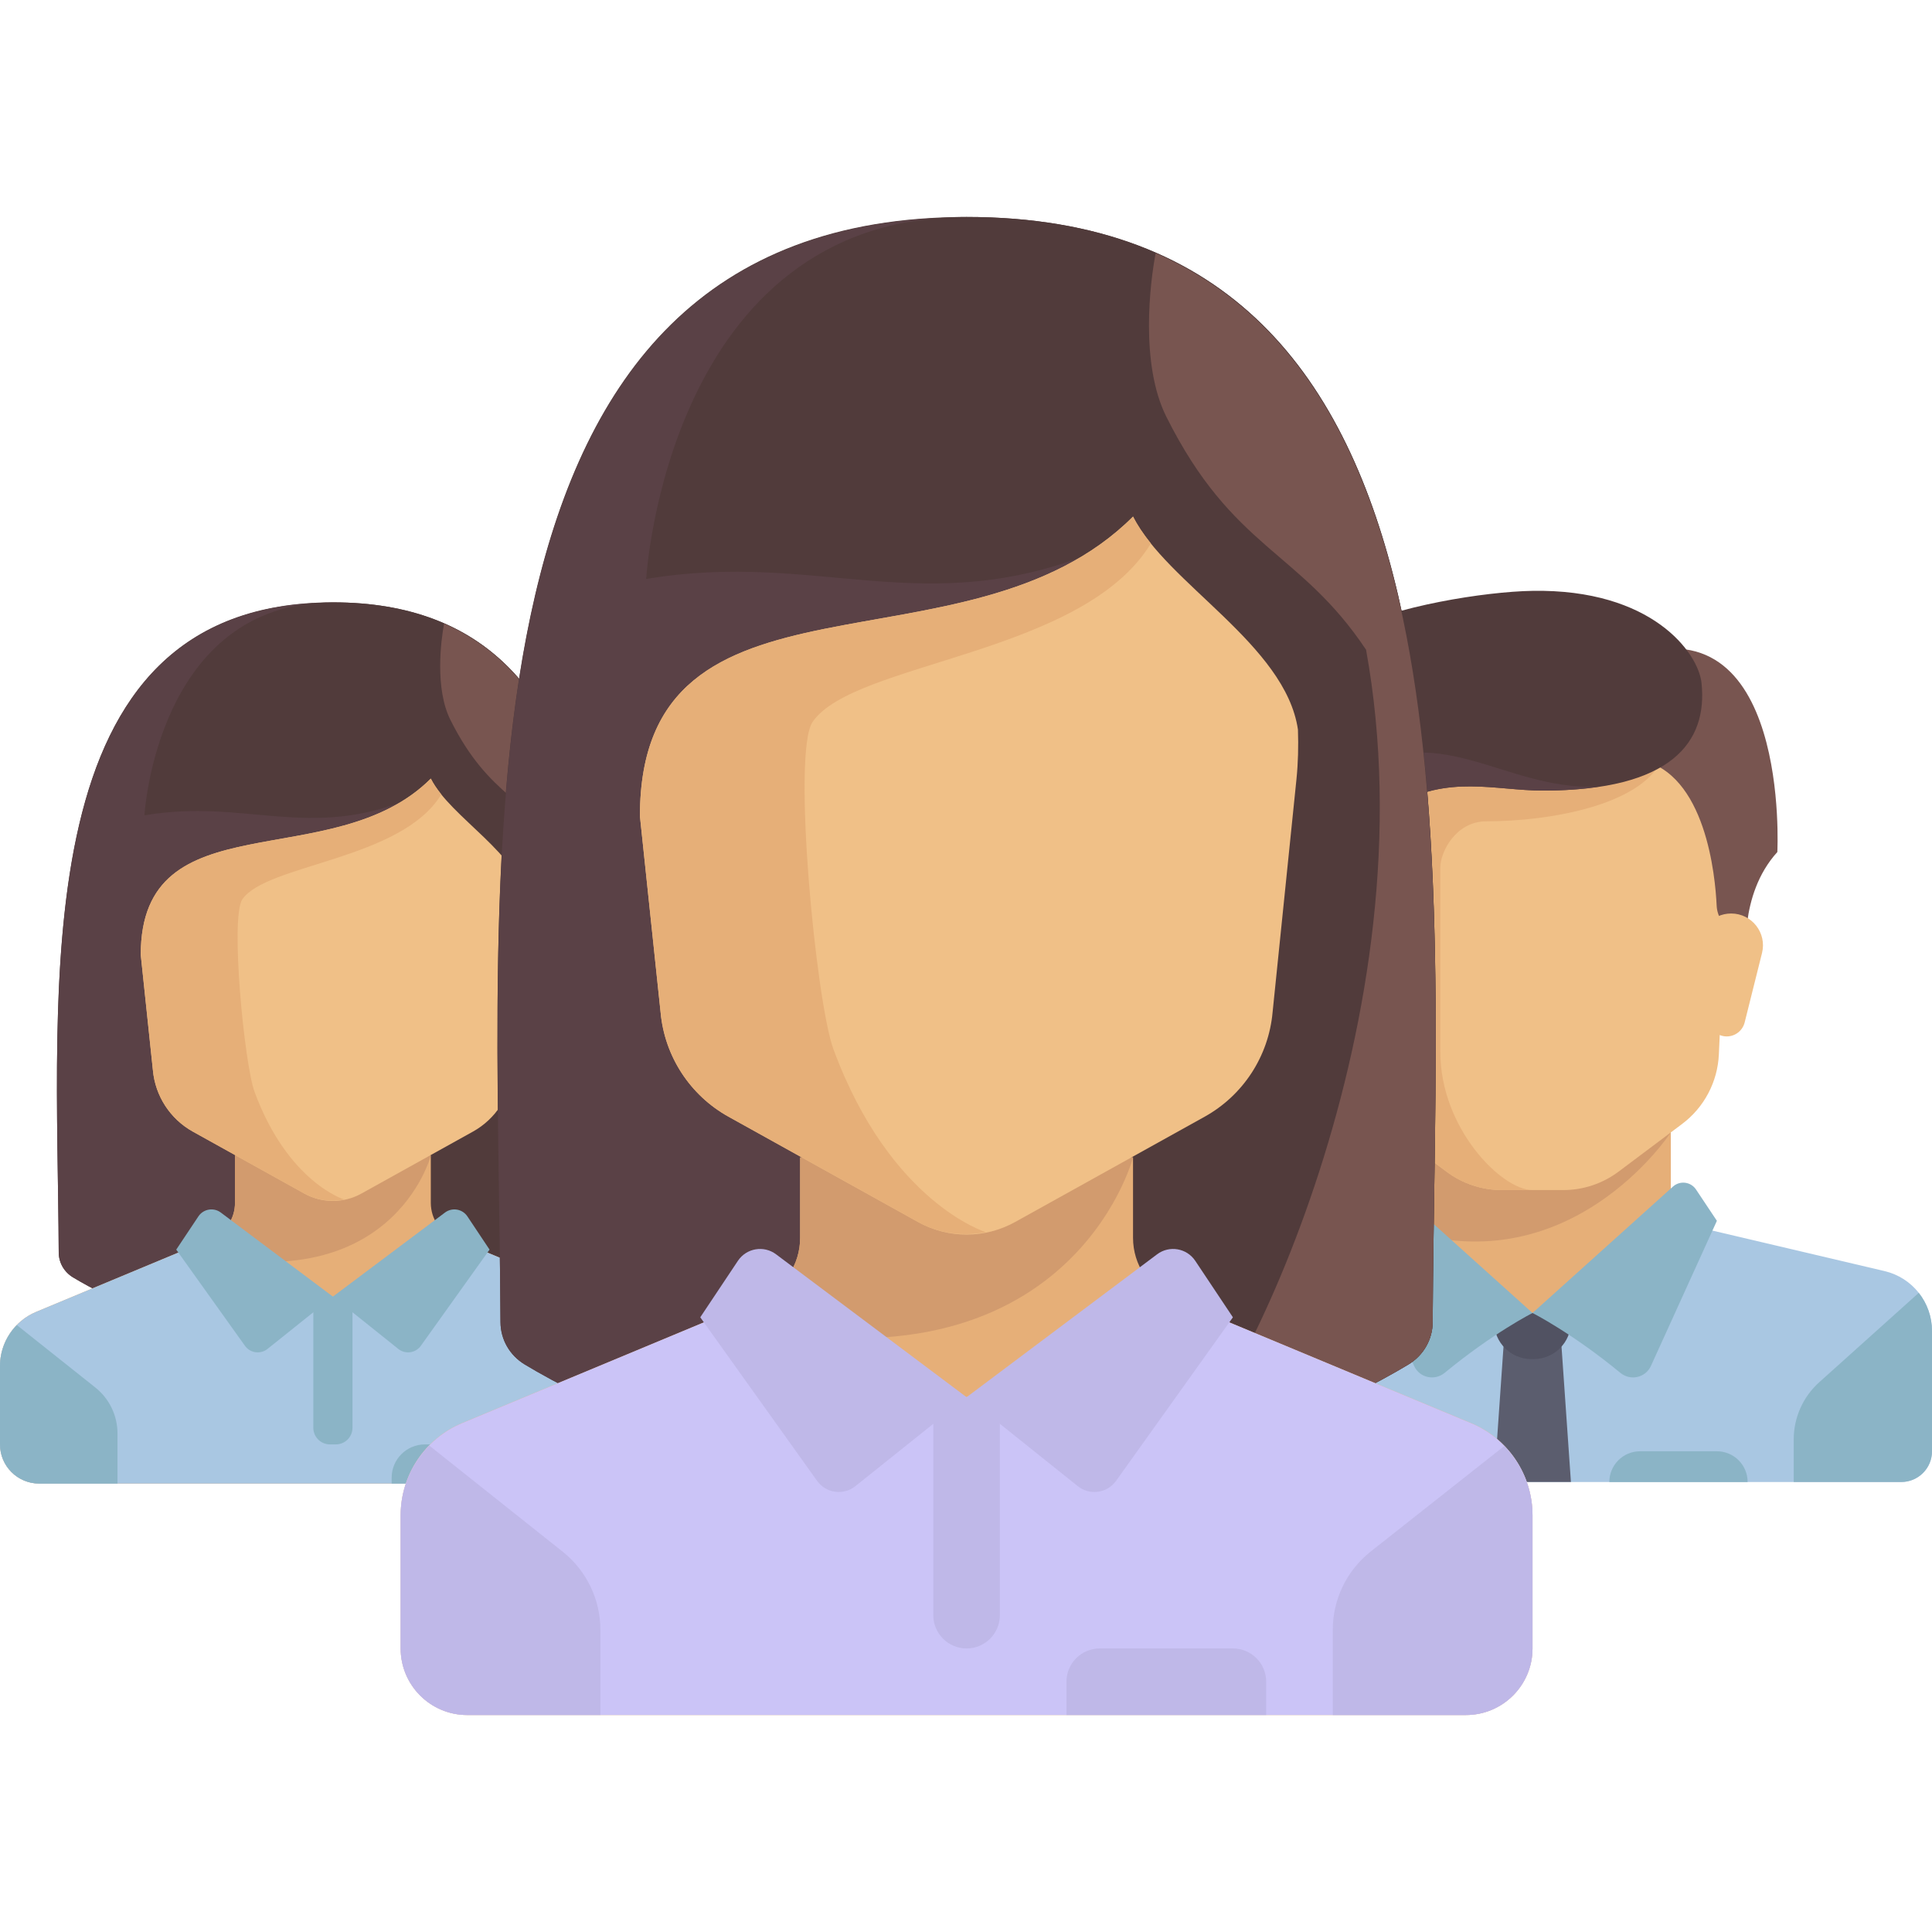 <?xml version="1.0"?>
<svg xmlns="http://www.w3.org/2000/svg" xmlns:xlink="http://www.w3.org/1999/xlink" version="1.1" id="Layer_1" x="0px" y="0px" viewBox="0 0 512.001 512.001" style="enable-background:new 0 0 512.001 512.001;" xml:space="preserve" width="512px" height="512px" class=""><g><path style="fill:#513B3B" d="M88.222,159.632c-82.142,0-73.034,99.89-72.659,172.277c0.014,2.734,1.446,5.198,3.788,6.61  c9.102,5.487,34.1,18.316,68.871,18.316s59.769-12.829,68.871-18.316c2.341-1.412,3.774-3.876,3.788-6.61  C161.256,259.522,170.364,159.632,88.222,159.632z" data-original="#694B4B" class="" data-old_color="#624B4B"/><path style="fill:#5A4146;" d="M82.93,159.838c-76.395,4.283-67.733,101.295-67.367,172.071c0.014,2.734,1.446,5.199,3.788,6.61  c9.102,5.487,34.1,18.316,68.871,18.316l20.759-145.308" data-original="#5A4146"/><path style="fill:#513B3B" d="M88.222,159.632c-46.706,0-49.949,56.436-49.949,56.436c26.921-4.541,43.463,6.811,70.708-4.541  L88.222,356.835c34.772,0,59.769-12.829,68.871-18.316c2.341-1.412,3.774-3.876,3.788-6.61  C161.256,259.522,170.364,159.632,88.222,159.632z" data-original="#694B4B" class="" data-old_color="#624B4B"/><path style="fill:#785550;" d="M160.881,331.909c0.322-62.201,7.037-144.651-43.183-166.639c-0.876,4.55-2.463,17.253,1.661,25.498  c10.379,20.759,20.759,20.759,31.137,36.327c10.379,57.085-19.831,117.674-29.865,125.923l0,0  c17.778-4.228,30.522-10.919,36.462-14.499C159.434,337.108,160.867,334.643,160.881,331.909z" data-original="#785550" class=""/><path style="fill:#E6AF78;" d="M166.864,347.653l-46.307-19.294c-3.867-1.611-6.387-5.39-6.387-9.581v-12.541H62.275v12.541  c0,4.191-2.52,7.97-6.387,9.581L9.581,347.653C3.779,350.071,0,355.74,0,362.025v20.759c0,5.732,4.647,10.379,10.379,10.379h155.686  c5.732,0,10.379-4.647,10.379-10.379v-20.759C176.445,355.74,172.666,350.071,166.864,347.653z" data-original="#E6AF78" class=""/><path style="fill:#A9C7E2" d="M166.864,347.653l-44.773-18.656l-33.869,14.618l-33.869-14.617L9.581,347.654  C3.779,350.071,0,355.74,0,362.025v20.759c0,5.732,4.647,10.379,10.379,10.379h155.686c5.732,0,10.379-4.647,10.379-10.379v-20.759  C176.445,355.74,172.666,350.071,166.864,347.653z" data-original="#EFF2FA" class="active-path" data-old_color="#9DB0C1"/><path style="fill:#D29B6E;" d="M114.17,306.237H62.275v12.541c0,4.191-2.52,7.97-6.387,9.581l-7.232,3.014  C104.001,345.485,114.17,306.237,114.17,306.237z" data-original="#D29B6E" class=""/><g>
	<path style="fill:#8BB4C6" d="M25.294,367.729L4.464,351.16C1.673,354.014,0,357.874,0,362.025v20.759   c0,5.732,4.647,10.379,10.379,10.379h20.759v-13.276C31.137,375.157,28.988,370.684,25.294,367.729z" data-original="#E4EAF6" class="" data-old_color="#A2CEE1"/>
	<path style="fill:#8BB4C6" d="M176.445,382.783v-20.759c0-4.119-1.645-7.952-4.397-10.8l-20.898,16.504   c-3.693,2.954-5.843,7.427-5.843,12.157v13.275h20.759C171.798,393.162,176.445,388.515,176.445,382.783z" data-original="#E4EAF6" class="" data-old_color="#A2CEE1"/>
	<path style="fill:#8BB4C6" d="M89.001,382.783h-1.557c-2.436,0-4.411-1.975-4.411-4.411v-34.745h10.379v34.744   C93.412,380.808,91.437,382.783,89.001,382.783z" data-original="#E4EAF6" class="" data-old_color="#A2CEE1"/>
	<path style="fill:#8BB4C6" d="M88.222,343.616L58.52,321.34c-1.907-1.43-4.623-0.965-5.945,1.018l-5.869,8.803l18.21,25.494   c1.384,1.938,4.112,2.317,5.972,0.829L88.222,343.616z" data-original="#E4EAF6" class="" data-old_color="#A2CEE1"/>
	<path style="fill:#8BB4C6" d="M88.222,343.616l29.702-22.276c1.907-1.43,4.623-0.965,5.945,1.018l5.869,8.803l-18.21,25.494   c-1.384,1.938-4.112,2.317-5.972,0.829L88.222,343.616z" data-original="#E4EAF6" class="" data-old_color="#A2CEE1"/>
</g><path style="fill:#F0C087;" d="M114.17,206.339C88.222,232.286,37.3,211.527,37.3,253.043l3.222,30.581  c0.622,6.841,4.588,12.931,10.591,16.267l29.548,16.415c4.702,2.612,10.419,2.612,15.121,0l29.548-16.415  c6.005-3.336,9.97-9.427,10.591-16.267l3.72-36.32c0.265-2.582,0.321-5.179,0.234-7.769  C137.935,226.325,119.359,216.717,114.17,206.339z" data-original="#F0C087" class=""/><path style="fill:#E6AF78;" d="M37.3,253.043l3.222,30.581c0.622,6.841,4.588,12.931,10.591,16.267l29.548,16.415  c3.263,1.813,7.005,2.282,10.567,1.579l0,0c0,0-14.897-4.515-23.764-28.516c-2.716-7.352-6.487-46.274-3.243-51.031  c6.412-9.402,42.165-10.379,52.729-27.822c-0.522-0.647-1.004-1.296-1.444-1.945c-0.035-0.052-0.078-0.105-0.114-0.158  c-0.459-0.69-0.875-1.382-1.223-2.077C88.222,232.286,37.3,211.527,37.3,253.043z" data-original="#E6AF78" class=""/><path style="fill:#8BB4C6" d="M126.106,382.783h-13.493c-4.872,0-8.822,3.95-8.822,8.822v1.557h31.137v-1.557  C134.928,386.732,130.978,382.783,126.106,382.783z" data-original="#E4EAF6" class="" data-old_color="#A2CEE1"/><polygon style="fill:#E6AF78;" points="442.78,323.524 442.78,295.022 369.487,295.022 369.487,323.524 406.133,356.099 " data-original="#E6AF78" class=""/><path style="fill:#A9C7E2" d="M499.443,336.857l-50.385-11.855c-0.761-0.179-1.461-0.483-2.115-0.851l-40.81,23.806l-39.218-24.957  c-1.016,0.956-2.275,1.666-3.706,2.003l-50.385,11.855c-7.358,1.731-12.557,8.296-12.557,15.855v31.89  c0,4.497,3.646,8.144,8.144,8.144h195.447c4.497,0,8.144-3.646,8.144-8.144v-31.89C512,345.153,506.8,338.588,499.443,336.857z" data-original="#EFF2FA" class="active-path" data-old_color="#9DB0C1"/><path style="fill:#D29B6E;" d="M369.487,295.022v30.073c46.165,16.632,73.293-24.995,73.293-24.995v-5.078L369.487,295.022  L369.487,295.022z" data-original="#D29B6E" class=""/><path style="fill:#F0C087;" d="M353.2,201.37l3.549,78.063c0.332,7.293,3.907,14.055,9.747,18.435l16.836,12.627  c4.229,3.172,9.373,4.886,14.658,4.886h16.287c5.286,0,10.43-1.715,14.658-4.886l16.836-12.627c5.84-4.38,9.416-11.143,9.747-18.435  l3.549-78.063L353.2,201.37L353.2,201.37z" data-original="#F0C087" class=""/><path style="fill:#E6AF78;" d="M393.918,217.657c16.287,0,40.718-4.071,46.513-16.287H353.2l3.548,78.063  c0.332,7.293,3.907,14.055,9.747,18.435l16.836,12.627c4.229,3.172,9.373,4.886,14.658,4.886h8.144  c-8.144,0-24.431-16.287-24.431-36.647c0-9.957,0-36.646,0-48.862C381.702,225.801,385.774,217.657,393.918,217.657z" data-original="#E6AF78" class=""/><path style="fill:#8BB4C6" d="M482.107,366.319l26.385-23.702c2.211,2.8,3.508,6.322,3.508,10.094v31.89  c0,4.497-3.646,8.144-8.144,8.144h-28.502v-11.28C475.354,375.687,477.808,370.181,482.107,366.319z" data-original="#E4EAF6" class="" data-old_color="#A2CEE1"/><polygon style="fill:#5B5D6E;" points="416.313,392.745 395.953,392.745 398.499,356.099 413.768,356.099 " data-original="#5B5D6E" class=""/><path style="fill:#515262;" d="M416.313,347.955h-20.36v2.352c0,5.448,4.416,9.863,9.863,9.863h0.632  c5.448,0,9.863-4.416,9.863-9.863v-2.352H416.313z" data-original="#515262" class=""/><g>
	<path style="fill:#8BB4C6" d="M368.914,314.46l37.218,33.496c0,0-10.423,5.261-23.286,15.867c-2.653,2.188-6.667,1.301-8.09-1.829   l-17.486-38.468l5.532-8.297C364.18,313.162,367.069,312.799,368.914,314.46z" data-original="#E4EAF6" class="" data-old_color="#A2CEE1"/>
	<path style="fill:#8BB4C6" d="M443.351,314.46l-37.218,33.496c0,0,10.423,5.261,23.286,15.867c2.653,2.188,6.667,1.301,8.09-1.829   l17.486-38.468l-5.532-8.297C448.086,313.162,445.197,312.799,443.351,314.46z" data-original="#E4EAF6" class="" data-old_color="#A2CEE1"/>
</g><path style="fill:#785550;" d="M430.818,174.394l3.818,26.976c17.425,3.485,19.936,30.83,20.298,38.641  c0.066,1.417,0.518,2.787,1.287,3.979l6.649,10.313c0,0-2.276-17.051,8.144-28.502C471.013,225.801,474.59,158.107,430.818,174.394z  " data-original="#785550" class=""/><path style="fill:#F0C087;" d="M466.954,252.562l-4.599,18.393c-0.545,2.179-2.503,3.708-4.749,3.708l0,0  c-2.469,0-4.551-1.838-4.858-4.288l-2.351-18.812c-0.629-5.031,3.294-9.474,8.363-9.474h0.017  C464.261,242.088,468.284,247.242,466.954,252.562z" data-original="#F0C087" class=""/><path style="fill:#513B3B" d="M357.101,167.099l6.023,4.114c-27.23,20.105-22.141,54.588-22.141,54.588  c8.144,8.144,8.144,28.502,8.144,28.502l8.144-8.144c0,0-3.143-23.525,12.216-32.574c14.251-8.398,26.721-4.071,39.445-4.071  c34.101,0,43.645-12.852,41.991-28.502c-0.856-8.099-13.238-24.967-44.789-24.431C393.399,156.797,369.487,160.653,357.101,167.099z  " data-original="#694B4B" class="" data-old_color="#624B4B"/><path style="fill:#5A4146;" d="M354.726,205.951c0,0-4.326-17.051,8.398-34.738c-27.23,20.105-22.141,54.588-22.141,54.588  c8.144,8.144,8.144,28.502,8.144,28.502l8.144-8.144c0,0-3.143-23.525,12.215-32.574c14.251-8.398,26.721-4.071,39.445-4.071  c5.546,0,10.379-0.372,14.684-1.008C397.353,209.387,381.872,189.495,354.726,205.951z" data-original="#5A4146"/><path style="fill:#E6AF78;" d="M345.311,252.562l4.599,18.393c0.545,2.179,2.503,3.708,4.75,3.708l0,0  c2.469,0,4.551-1.838,4.858-4.288l2.351-18.812c0.629-5.031-3.294-9.474-8.364-9.474h-0.017  C348.006,242.088,343.981,247.242,345.311,252.562z" data-original="#E6AF78" class=""/><path style="fill:#8BB4C6" d="M454.995,384.602h-20.36c-4.497,0-8.144,3.646-8.144,8.144l0,0h36.646l0,0  C463.138,388.248,459.492,384.602,454.995,384.602z" data-original="#E4EAF6" class="" data-old_color="#A2CEE1"/><path style="fill:#513B3B" d="M256.155,57.5c-139.642,0-124.158,169.814-123.52,292.871c0.024,4.647,2.458,8.838,6.439,11.237  c15.474,9.328,57.97,31.137,117.081,31.137s101.607-21.809,117.081-31.137c3.98-2.4,6.415-6.59,6.439-11.237  C380.313,227.313,395.797,57.5,256.155,57.5z" data-original="#694B4B" class="" data-old_color="#624B4B"/><path style="fill:#5A4146;" d="M247.157,57.849C117.286,65.13,132.011,230.051,132.635,350.37c0.024,4.647,2.458,8.838,6.439,11.237  c15.474,9.328,57.97,31.137,117.081,31.137l35.289-247.023" data-original="#5A4146"/><path style="fill:#513B3B" d="M256.155,57.5c-79.4,0-84.914,95.942-84.914,95.942c45.765-7.719,73.886,11.579,120.203-7.719  l-35.289,247.023c59.111,0,101.607-21.809,117.081-31.137c3.98-2.4,6.415-6.59,6.439-11.237  C380.313,227.313,395.797,57.5,256.155,57.5z" data-original="#694B4B" class="" data-old_color="#624B4B"/><path style="fill:#785550;" d="M379.675,350.372c0.548-105.742,11.962-245.906-73.41-283.286  c-1.489,7.736-4.185,29.331,2.823,43.348c17.645,35.289,35.289,35.289,52.933,61.756c17.644,97.045-33.714,200.047-50.771,214.068  l0,0c30.222-7.188,51.887-18.562,61.985-24.649C377.216,359.209,379.651,355.019,379.675,350.372z" data-original="#785550" class=""/><path style="fill:#E6AF78;" d="M389.846,377.137l-78.722-32.801c-6.575-2.739-10.858-9.164-10.858-16.288v-21.32h-88.222v21.32  c0,7.123-4.283,13.548-10.858,16.288l-78.722,32.801c-9.862,4.109-16.287,13.746-16.287,24.431v35.289  c0,9.744,7.9,17.645,17.644,17.645h264.667c9.744,0,17.644-7.9,17.644-17.645v-35.289  C406.133,390.882,399.708,381.246,389.846,377.137z" data-original="#E6AF78" class=""/><path style="fill:#CBC4F7" d="M389.846,377.137l-76.114-31.714l-57.577,24.849l-57.577-24.849l-76.114,31.714  c-9.862,4.109-16.287,13.746-16.287,24.431v35.289c0,9.744,7.9,17.645,17.644,17.645h264.667c9.744,0,17.644-7.9,17.644-17.645  v-35.289C406.133,390.882,399.708,381.246,389.846,377.137z" data-original="#B4E1FA" class="" data-old_color="#C4BDEE"/><path style="fill:#D29B6E;" d="M300.266,306.728h-88.222v21.32c0,7.123-4.283,13.548-10.858,16.288l-12.295,5.124  C282.978,373.449,300.266,306.728,300.266,306.728z" data-original="#D29B6E" class=""/><g>
	<path style="fill:#BFB8E8" d="M149.178,411.265l-35.411-28.167c-4.744,4.852-7.588,11.413-7.588,18.469v35.289   c0,9.744,7.9,17.644,17.644,17.644h35.289v-22.568C159.11,423.892,155.456,416.288,149.178,411.265z" data-original="#A0D2F0" class="" data-old_color="#CBC4F7"/>
	<path style="fill:#BFB8E8" d="M406.133,436.856v-35.289c0-7.002-2.797-13.518-7.475-18.359l-35.526,28.057   c-6.278,5.023-9.933,12.627-9.933,20.667V454.5h35.289C398.233,454.501,406.133,446.601,406.133,436.856z" data-original="#A0D2F0" class="" data-old_color="#CBC4F7"/>
	<path style="fill:#BFB8E8" d="M256.155,436.856L256.155,436.856c-4.872,0-8.822-3.95-8.822-8.822v-57.742h17.644v57.743   C264.977,432.907,261.027,436.856,256.155,436.856z" data-original="#A0D2F0" class="" data-old_color="#CBC4F7"/>
	<path style="fill:#BFB8E8" d="M256.155,370.272l-50.494-37.871c-3.241-2.431-7.86-1.64-10.107,1.731l-9.977,14.966l30.957,43.339   c2.353,3.295,6.991,3.938,10.152,1.409L256.155,370.272z" data-original="#A0D2F0" class="" data-old_color="#CBC4F7"/>
	<path style="fill:#BFB8E8" d="M256.155,370.272l50.494-37.871c3.241-2.431,7.86-1.64,10.107,1.731l9.977,14.966l-30.957,43.339   c-2.353,3.295-6.991,3.938-10.152,1.409L256.155,370.272z" data-original="#A0D2F0" class="" data-old_color="#CBC4F7"/>
</g><path style="fill:#F0C087;" d="M300.266,136.9c-44.111,44.111-130.679,8.822-130.679,79.4l5.479,51.989  c1.056,11.629,7.799,21.983,18.006,27.653l50.231,27.906c7.994,4.441,17.713,4.441,25.707,0l50.231-27.906  c10.207-5.672,16.949-16.025,18.006-27.653l6.324-61.745c0.45-4.388,0.546-8.803,0.397-13.208  C340.665,170.879,309.088,154.544,300.266,136.9z" data-original="#F0C087" class=""/><path style="fill:#E6AF78;" d="M169.587,216.3l5.479,51.989c1.056,11.629,7.799,21.983,18.006,27.653l50.231,27.906  c5.547,3.081,11.908,3.88,17.963,2.685l0,0c0,0-25.326-7.674-40.398-48.477c-4.617-12.5-11.028-78.665-5.514-86.752  c10.899-15.985,71.681-17.645,89.641-47.298c-0.888-1.101-1.707-2.203-2.455-3.308c-0.061-0.089-0.133-0.179-0.193-0.268  c-0.78-1.172-1.488-2.348-2.079-3.53C256.155,181.011,169.587,145.722,169.587,216.3z" data-original="#E6AF78" class=""/><path style="fill:#BFB8E8" d="M326.733,436.856h-35.289c-4.872,0-8.822,3.95-8.822,8.822v8.822h52.933v-8.822  C335.555,440.806,331.605,436.856,326.733,436.856z" data-original="#A0D2F0" class="" data-old_color="#CBC4F7"/></g> </svg>
